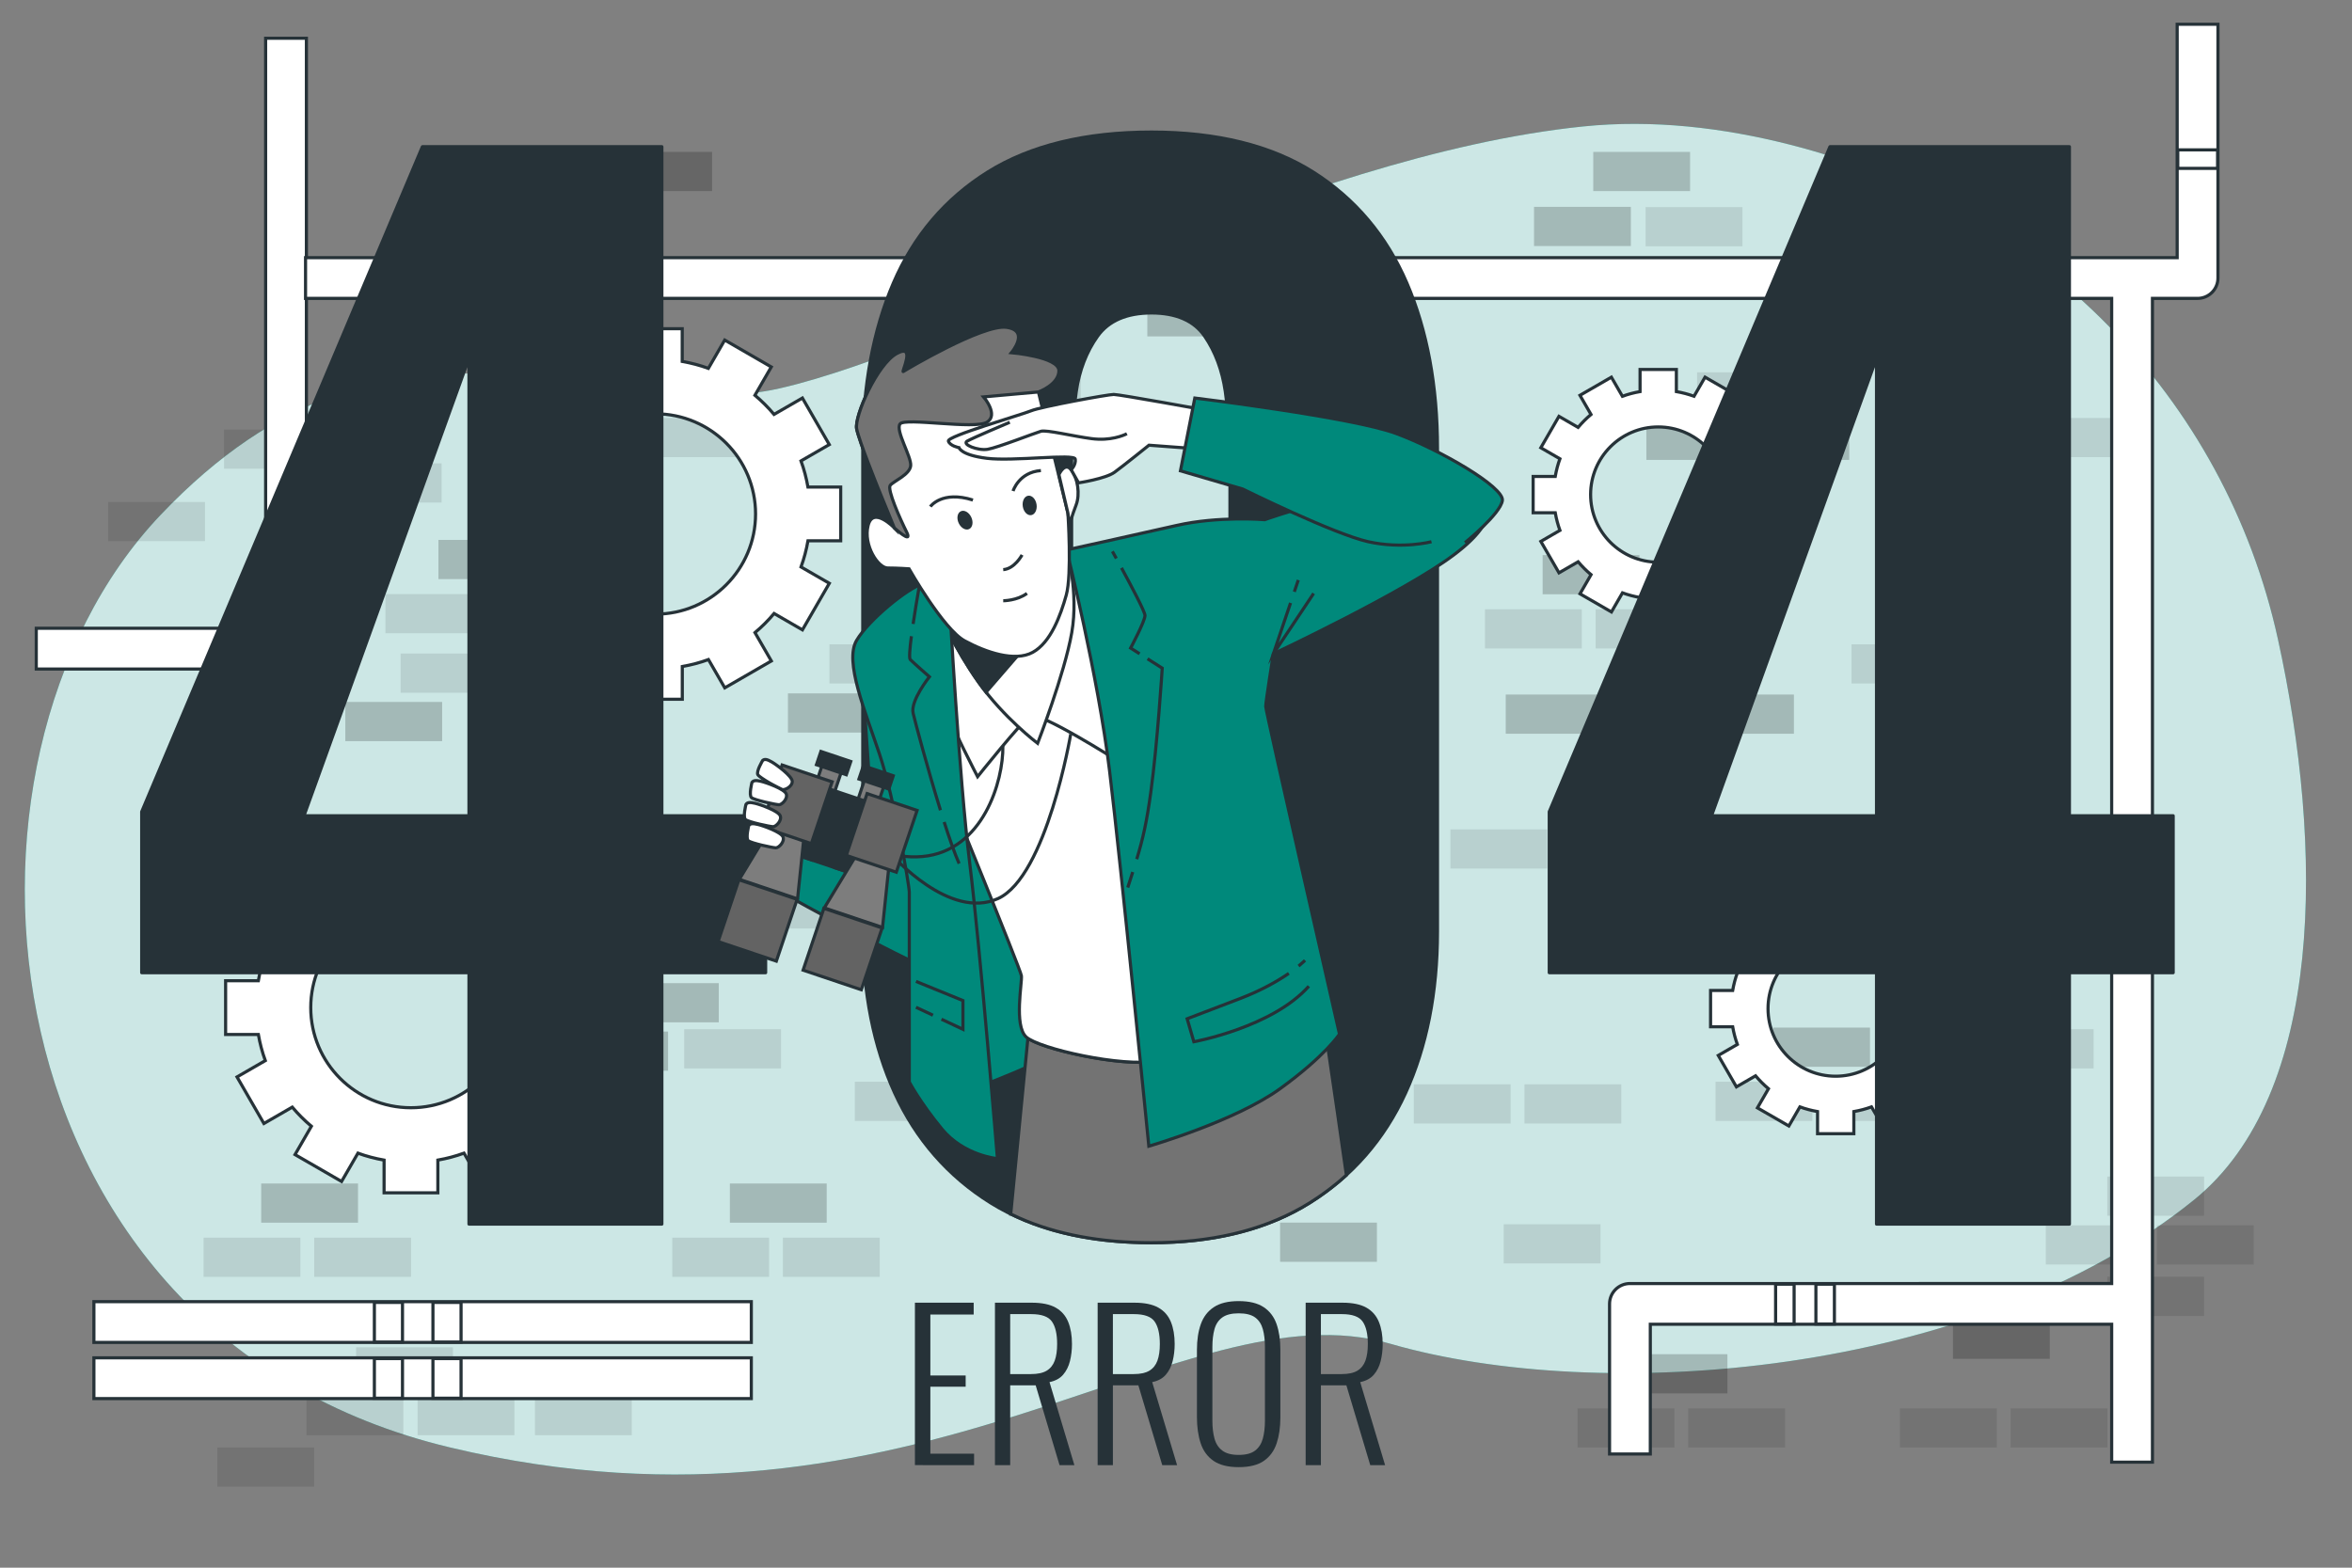 <?xml version="1.0" encoding="utf-8"?>
<!-- Generator: Adobe Illustrator 27.5.0, SVG Export Plug-In . SVG Version: 6.00 Build 0)  -->
<svg version="1.1" xmlns="http://www.w3.org/2000/svg" xmlns:xlink="http://www.w3.org/1999/xlink" x="0px" y="0px"
	 viewBox="0 0 750 500" style="enable-background:new 0 0 750 500;" xml:space="preserve">
<rect x="0" y="0" width="750" height="500" fill="#808080" stroke="none"/>
<g id="Background_Simple">
	<g>
		<path style="fill:#00897b;" d="M726.349,203.727c-16.903-76.767-75.724-137.36-155.822-157.652
			c-21.059-5.335-43.457-8.031-65.745-5.737c-91.089,9.378-199.751,70.675-256.129,83.525
			c-56.379,12.85-122.489-38.55-197.465,40.386c-74.975,78.936-57.654,261.589,92.262,297.385
			c149.915,35.796,233.36-52.318,299.951-33.043c66.591,19.275,185.809,11.014,256.205-45.893
			C741.349,348.954,741.019,270.353,726.349,203.727z"/>
		<path style="opacity:0.8;fill:#FFFFFF;" d="M726.349,203.727c-16.903-76.767-75.724-137.36-155.822-157.652
			c-21.059-5.335-43.457-8.031-65.745-5.737c-91.089,9.378-199.751,70.675-256.129,83.525
			c-56.379,12.85-122.489-38.55-197.465,40.386c-74.975,78.936-57.654,261.589,92.262,297.385
			c149.915,35.796,233.36-52.318,299.951-33.043c66.591,19.275,185.809,11.014,256.205-45.893
			C741.349,348.954,741.019,270.353,726.349,203.727z"/>
	</g>
</g>
<g id="Bricks">
	<g>
		<rect x="374.758" y="221.518" style="opacity:0.2;" width="30.875" height="12.497"/>
		<rect x="362.996" y="177.043" style="opacity:0.2;" width="30.875" height="12.497"/>
		<rect x="251.257" y="221.15" style="opacity:0.2;" width="30.875" height="12.497"/>
		<rect x="296.1" y="134.193" style="opacity:0.2;" width="30.875" height="12.497"/>
		<rect x="329.916" y="134.193" style="opacity:0.2;" width="30.875" height="12.497"/>
		<rect x="198.328" y="313.563" style="opacity:0.2;" width="30.875" height="12.497"/>
		<rect x="182.156" y="329.001" style="opacity:0.2;" width="30.875" height="12.497"/>
		<rect x="346.088" y="194.318" style="opacity:0.1;" width="30.875" height="12.497"/>
		<rect x="392.401" y="264.523" style="opacity:0.1;" width="30.875" height="12.497"/>
		<rect x="211.561" y="283.636" style="opacity:0.1;" width="30.875" height="12.497"/>
		<rect x="246.847" y="283.636" style="opacity:0.1;" width="30.875" height="12.497"/>
		<rect x="249.787" y="265.993" style="opacity:0.1;" width="30.875" height="12.497"/>
		<rect x="381.374" y="194.318" style="opacity:0.1;" width="30.875" height="12.497"/>
		<rect x="365.852" y="94.796" style="opacity:0.2;" width="30.875" height="12.497"/>
		<rect x="354.09" y="50.321" style="opacity:0.2;" width="30.875" height="12.497"/>
		<rect x="337.182" y="67.597" style="opacity:0.1;" width="30.875" height="12.497"/>
		<rect x="372.468" y="67.597" style="opacity:0.1;" width="30.875" height="12.497"/>
		<rect x="289.484" y="327.743" style="opacity:0.2;" width="30.875" height="12.497"/>
		<rect x="272.576" y="345.019" style="opacity:0.1;" width="30.875" height="12.497"/>
		<rect x="307.862" y="345.019" style="opacity:0.1;" width="30.875" height="12.497"/>
		<rect x="139.807" y="172.199" style="opacity:0.2;" width="30.875" height="12.497"/>
		<rect x="122.899" y="189.475" style="opacity:0.1;" width="30.875" height="12.497"/>
		<rect x="158.185" y="189.475" style="opacity:0.1;" width="30.875" height="12.497"/>
		<rect x="127.757" y="265.258" style="opacity:0.2;" width="30.875" height="12.497"/>
		<rect x="264.49" y="205.5" style="opacity:0.1;" width="30.875" height="12.497"/>
		<rect x="218.177" y="328.266" style="opacity:0.1;" width="30.875" height="12.497"/>
		<rect x="313.743" y="118.756" style="opacity:0.1;" width="30.875" height="12.497"/>
		<rect x="110.114" y="223.878" style="opacity:0.2;" width="30.875" height="12.497"/>
		<rect x="127.757" y="208.441" style="opacity:0.1;" width="30.875" height="12.497"/>
		<rect x="206.415" y="133.303" style="opacity:0.1;" width="30.875" height="12.497"/>
		<rect x="313.743" y="221.518" style="opacity:0.2;" width="30.875" height="12.497"/>
		
			<rect x="480.148" y="221.518" transform="matrix(-1 -1.224647e-16 1.224647e-16 -1 991.172 455.533)" style="opacity:0.2;" width="30.875" height="12.497"/>
		
			<rect x="491.91" y="177.043" transform="matrix(-1 -1.224647e-16 1.224647e-16 -1 1014.696 366.583)" style="opacity:0.2;" width="30.875" height="12.497"/>
		
			<rect x="603.649" y="221.15" transform="matrix(-1 -1.224647e-16 1.224647e-16 -1 1238.173 454.798)" style="opacity:0.2;" width="30.875" height="12.497"/>
		
			<rect x="558.807" y="134.193" transform="matrix(-1 -1.224647e-16 1.224647e-16 -1 1148.488 280.883)" style="opacity:0.2;" width="30.875" height="12.497"/>
		
			<rect x="524.991" y="134.193" transform="matrix(-1 -1.224647e-16 1.224647e-16 -1 1080.857 280.883)" style="opacity:0.2;" width="30.875" height="12.497"/>
		
			<rect x="508.818" y="194.318" transform="matrix(-1 -1.224647e-16 1.224647e-16 -1 1048.511 401.134)" style="opacity:0.1;" width="30.875" height="12.497"/>
		
			<rect x="462.505" y="264.523" transform="matrix(-1 -1.224647e-16 1.224647e-16 -1 955.886 541.543)" style="opacity:0.1;" width="30.875" height="12.497"/>
		
			<rect x="643.346" y="283.636" transform="matrix(-1 -1.224647e-16 1.224647e-16 -1 1317.567 579.769)" style="opacity:0.1;" width="30.875" height="12.497"/>
		
			<rect x="608.06" y="283.636" transform="matrix(-1 -1.224647e-16 1.224647e-16 -1 1246.995 579.769)" style="opacity:0.1;" width="30.875" height="12.497"/>
		
			<rect x="605.119" y="265.993" transform="matrix(-1 -1.224647e-16 1.224647e-16 -1 1241.114 544.483)" style="opacity:0.1;" width="30.875" height="12.497"/>
		
			<rect x="473.532" y="194.318" transform="matrix(-1 -1.224647e-16 1.224647e-16 -1 977.94 401.134)" style="opacity:0.1;" width="30.875" height="12.497"/>
		
			<rect x="232.742" y="377.466" transform="matrix(-1 -1.224647e-16 1.224647e-16 -1 496.36 767.429)" style="opacity:0.2;" width="30.875" height="12.497"/>
		
			<rect x="249.65" y="394.741" transform="matrix(-1 -1.224647e-16 1.224647e-16 -1 530.176 801.98)" style="opacity:0.1;" width="30.875" height="12.497"/>
		
			<rect x="214.364" y="394.741" transform="matrix(-1 -1.224647e-16 1.224647e-16 -1 459.604 801.98)" style="opacity:0.1;" width="30.875" height="12.497"/>
		
			<rect x="83.289" y="377.466" transform="matrix(-1 -1.224647e-16 1.224647e-16 -1 197.454 767.429)" style="opacity:0.2;" width="30.875" height="12.497"/>
		
			<rect x="100.197" y="394.741" transform="matrix(-1 -1.224647e-16 1.224647e-16 -1 231.269 801.98)" style="opacity:0.1;" width="30.875" height="12.497"/>
		
			<rect x="64.911" y="394.741" transform="matrix(-1 -1.224647e-16 1.224647e-16 -1 160.697 801.98)" style="opacity:0.1;" width="30.875" height="12.497"/>
		
			<rect x="565.423" y="327.743" transform="matrix(-1 -1.224647e-16 1.224647e-16 -1 1161.72 667.984)" style="opacity:0.2;" width="30.875" height="12.497"/>
		
			<rect x="582.331" y="345.019" transform="matrix(-1 -1.224647e-16 1.224647e-16 -1 1195.536 702.535)" style="opacity:0.1;" width="30.875" height="12.497"/>
		
			<rect x="547.045" y="345.019" transform="matrix(-1 -1.224647e-16 1.224647e-16 -1 1124.964 702.535)" style="opacity:0.1;" width="30.875" height="12.497"/>
		
			<rect x="590.417" y="205.5" transform="matrix(-1 -1.224647e-16 1.224647e-16 -1 1211.709 423.497)" style="opacity:0.1;" width="30.875" height="12.497"/>
		
			<rect x="636.73" y="328.266" transform="matrix(-1 -1.224647e-16 1.224647e-16 -1 1304.335 669.029)" style="opacity:0.1;" width="30.875" height="12.497"/>
		
			<rect x="486.117" y="345.836" transform="matrix(-1 -1.224647e-16 1.224647e-16 -1 1003.11 704.17)" style="opacity:0.1;" width="30.875" height="12.497"/>
		
			<rect x="450.831" y="345.836" transform="matrix(-1 -1.224647e-16 1.224647e-16 -1 932.538 704.17)" style="opacity:0.1;" width="30.875" height="12.497"/>
		
			<rect x="408.194" y="389.944" transform="matrix(-1 -1.224647e-16 1.224647e-16 -1 847.264 792.385)" style="opacity:0.2;" width="30.875" height="12.497"/>
		
			<rect x="671.966" y="407.219" transform="matrix(-1 -1.224647e-16 1.224647e-16 -1 1374.808 826.936)" style="opacity:0.1;" width="30.875" height="12.497"/>
		
			<rect x="671.966" y="375.255" transform="matrix(-1 -1.224647e-16 1.224647e-16 -1 1374.808 763.007)" style="opacity:0.1;" width="30.875" height="12.497"/>
		
			<rect x="687.789" y="390.805" transform="matrix(-1 -1.224647e-16 1.224647e-16 -1 1406.453 794.107)" style="opacity:0.1;" width="30.875" height="12.497"/>
		
			<rect x="652.369" y="390.805" transform="matrix(-1 -1.224647e-16 1.224647e-16 -1 1335.614 794.107)" style="opacity:0.1;" width="30.875" height="12.497"/>
		
			<rect x="479.501" y="390.466" transform="matrix(-1 -1.224647e-16 1.224647e-16 -1 989.878 793.429)" style="opacity:0.1;" width="30.875" height="12.497"/>
		<rect x="519.957" y="431.914" style="opacity:0.2;" width="30.875" height="12.497"/>
		<rect x="503.049" y="449.189" style="opacity:0.1;" width="30.875" height="12.497"/>
		<rect x="538.335" y="449.189" style="opacity:0.1;" width="30.875" height="12.497"/>
		<rect x="622.76" y="420.887" style="opacity:0.2;" width="30.875" height="12.497"/>
		<rect x="605.853" y="449.189" style="opacity:0.1;" width="30.875" height="12.497"/>
		<rect x="641.139" y="449.189" style="opacity:0.1;" width="30.875" height="12.497"/>
		<rect x="69.294" y="461.667" style="opacity:0.1;" width="30.875" height="12.497"/>
		<rect x="170.578" y="445.253" style="opacity:0.1;" width="30.875" height="12.497"/>
		<rect x="113.561" y="429.703" style="opacity:0.1;" width="30.875" height="12.497"/>
		<rect x="97.739" y="445.253" style="opacity:0.1;" width="30.875" height="12.497"/>
		<rect x="133.159" y="445.253" style="opacity:0.1;" width="30.875" height="12.497"/>
		
			<rect x="541.164" y="118.756" transform="matrix(-1 -1.224647e-16 1.224647e-16 -1 1113.202 250.008)" style="opacity:0.1;" width="30.875" height="12.497"/>
		
			<rect x="524.75" y="66.058" transform="matrix(-1 -1.224647e-16 1.224647e-16 -1 1080.374 144.613)" style="opacity:0.1;" width="30.875" height="12.497"/>
		
			<rect x="648.492" y="133.303" transform="matrix(-1 -1.224647e-16 1.224647e-16 -1 1327.858 279.103)" style="opacity:0.1;" width="30.875" height="12.497"/>
		
			<rect x="541.164" y="221.518" transform="matrix(-1 -1.224647e-16 1.224647e-16 -1 1113.202 455.533)" style="opacity:0.2;" width="30.875" height="12.497"/>
		<rect x="196.191" y="48.45" style="opacity:0.2;" width="30.875" height="12.497"/>
		<rect x="71.448" y="137.002" style="opacity:0.1;" width="30.875" height="12.497"/>
		<rect x="109.949" y="147.782" style="opacity:0.1;" width="30.875" height="12.497"/>
		<rect x="34.487" y="160.103" style="opacity:0.1;" width="30.875" height="12.497"/>
		<rect x="90.265" y="160.658" style="opacity:0.1;" width="30.875" height="12.497"/>
		<rect x="177.298" y="65.974" style="opacity:0.2;" width="30.875" height="12.497"/>
		<rect x="508.056" y="48.45" style="opacity:0.2;" width="30.875" height="12.497"/>
		<rect x="489.163" y="65.974" style="opacity:0.2;" width="30.875" height="12.497"/>
	</g>
</g>
<g id="Pipes">
	<g>
		<g>
			<path style="fill:#FFFFFF;stroke:#263238;strokeLinecap:round;strokeLinejoin:round;stroke-miterlimit:10;" d="M91.206,213.381
				H11.565v-13h73.141V12.203h13v194.678C97.706,210.471,94.796,213.381,91.206,213.381z"/>
		</g>
		<g>
			<path style="fill:#FFFFFF;stroke:#263238;strokeLinecap:round;strokeLinejoin:round;stroke-miterlimit:10;" d="M694.253,7.741
				v74.43H97.43v13h575.937v314.2H519.748c-3.59,0-6.5,2.91-6.5,6.5v47.861h13V422.37h147.119v43.973h13V95.17h14.386
				c3.59,0,6.5-2.91,6.5-6.5V7.741H694.253z"/>
			
				<rect x="694.443" y="47.799" style="fill:#FFFFFF;stroke:#263238;strokeLinecap:round;strokeLinejoin:round;stroke-miterlimit:10;" width="12.7" height="5.9"/>
			
				<rect x="562.802" y="412.976" transform="matrix(-1.836970e-16 1 -1 -1.836970e-16 985.078 -153.225)" style="fill:#FFFFFF;stroke:#263238;strokeLinecap:round;strokeLinejoin:round;stroke-miterlimit:10;" width="12.699" height="5.9"/>
			
				<rect x="575.649" y="412.976" transform="matrix(-1.836970e-16 1 -1 -1.836970e-16 997.926 -166.072)" style="fill:#FFFFFF;stroke:#263238;strokeLinecap:round;strokeLinejoin:round;stroke-miterlimit:10;" width="12.699" height="5.9"/>
		</g>
		<g>
			<g>
				
					<rect x="29.943" y="433.067" style="fill:#FFFFFF;stroke:#263238;strokeLinecap:round;strokeLinejoin:round;stroke-miterlimit:10;" width="209.636" height="13"/>
				<g>
					<g>
						
							<rect x="29.943" y="415.153" style="fill:#FFFFFF;stroke:#263238;strokeLinecap:round;strokeLinejoin:round;stroke-miterlimit:10;" width="209.636" height="13"/>
					</g>
					
						<rect x="119.379" y="415.396" style="fill:#FFFFFF;stroke:#263238;strokeLinecap:round;strokeLinejoin:round;stroke-miterlimit:10;" width="8.965" height="12.633"/>
					
						<rect x="138.055" y="415.396" style="fill:#FFFFFF;stroke:#263238;strokeLinecap:round;strokeLinejoin:round;stroke-miterlimit:10;" width="8.965" height="12.633"/>
				</g>
			</g>
			
				<rect x="119.379" y="433.31" style="fill:#FFFFFF;stroke:#263238;strokeLinecap:round;strokeLinejoin:round;stroke-miterlimit:10;" width="8.965" height="12.633"/>
			
				<rect x="138.055" y="433.31" style="fill:#FFFFFF;stroke:#263238;strokeLinecap:round;strokeLinejoin:round;stroke-miterlimit:10;" width="8.965" height="12.633"/>
		</g>
	</g>
</g>
<g id="Gears">
	<path style="fill:#FFFFFF;stroke:#263238;strokeLinecap:round;strokeLinejoin:round;stroke-miterlimit:10;" d="M268.078,172.488
		v-17.146h-10.442c-0.503-2.871-1.241-5.661-2.217-8.338l9.023-5.209l-8.573-14.849l-9.043,5.221
		c-1.852-2.205-3.893-4.245-6.098-6.096l5.219-9.039l-14.849-8.573l-5.212,9.027c-2.678-0.975-5.468-1.712-8.339-2.214v-10.438
		H200.4v10.442c-2.871,0.503-5.661,1.241-8.338,2.217l-5.209-9.023l-14.849,8.573l5.221,9.043c-2.205,1.852-4.244,3.893-6.096,6.098
		l-9.039-5.219l-8.573,14.849l9.027,5.212c-0.975,2.678-1.712,5.468-2.214,8.339h-10.438v17.146h10.442
		c0.503,2.871,1.241,5.661,2.217,8.338l-9.023,5.209l8.573,14.849l9.043-5.221c1.852,2.205,3.893,4.245,6.098,6.096l-5.219,9.039
		l14.849,8.573l5.212-9.027c2.678,0.975,5.468,1.712,8.339,2.214v10.438h17.146v-10.442c2.871-0.503,5.661-1.241,8.338-2.217
		l5.209,9.023l14.849-8.573l-5.221-9.043c2.205-1.852,4.245-3.893,6.096-6.098l9.039,5.219l8.573-14.849l-9.027-5.212
		c0.975-2.678,1.712-5.468,2.214-8.339H268.078z M208.986,195.875c-17.644,0-31.948-14.303-31.948-31.947
		c0-17.644,14.303-31.947,31.948-31.947c17.644,0,31.948,14.303,31.948,31.947C240.933,181.572,226.63,195.875,208.986,195.875z"/>
	<path style="fill:#FFFFFF;stroke:#263238;strokeLinecap:round;strokeLinejoin:round;stroke-miterlimit:10;" d="M190.128,329.914
		v-17.146h-10.442c-0.503-2.871-1.241-5.66-2.217-8.338l9.023-5.209l-8.573-14.849l-9.043,5.221
		c-1.852-2.205-3.893-4.245-6.098-6.096l5.219-9.039l-14.849-8.573l-5.212,9.027c-2.678-0.975-5.468-1.712-8.339-2.214v-10.438
		h-17.146v10.442c-2.871,0.503-5.661,1.241-8.338,2.217l-5.209-9.023l-14.849,8.573l5.221,9.043
		c-2.205,1.852-4.245,3.893-6.096,6.098l-9.039-5.219l-8.573,14.849l9.027,5.212c-0.975,2.678-1.712,5.468-2.214,8.339H71.943
		v17.146h10.442c0.503,2.871,1.241,5.661,2.217,8.338l-9.023,5.209l8.573,14.849l9.043-5.221c1.852,2.205,3.893,4.244,6.098,6.096
		l-5.219,9.039l14.849,8.573l5.212-9.027c2.678,0.975,5.468,1.712,8.339,2.214v10.438h17.146v-10.442
		c2.871-0.503,5.66-1.241,8.338-2.217l5.209,9.023l14.849-8.573l-5.221-9.043c2.205-1.852,4.244-3.893,6.096-6.098l9.039,5.219
		l8.573-14.849l-9.027-5.212c0.975-2.678,1.712-5.468,2.214-8.339H190.128z M131.036,353.301c-17.644,0-31.948-14.303-31.948-31.948
		s14.303-31.947,31.948-31.947c17.644,0,31.947,14.303,31.947,31.947S148.68,353.301,131.036,353.301z"/>
	<path style="fill:#FFFFFF;stroke:#263238;strokeLinecap:round;strokeLinejoin:round;stroke-miterlimit:10;" d="M625.243,327.462
		v-11.575h-7.049c-0.34-1.938-0.838-3.821-1.497-5.629l6.091-3.517l-5.787-10.024l-6.105,3.525
		c-1.251-1.488-2.628-2.865-4.117-4.115l3.523-6.102l-10.024-5.787l-3.518,6.094c-1.808-0.658-3.691-1.156-5.629-1.494v-7.046
		h-11.575v7.049c-1.938,0.34-3.821,0.838-5.629,1.497l-3.517-6.091l-10.024,5.787l3.525,6.105c-1.488,1.25-2.865,2.628-4.115,4.117
		l-6.102-3.523l-5.787,10.024l6.094,3.518c-0.658,1.808-1.156,3.691-1.494,5.629h-7.046v11.575h7.049
		c0.34,1.938,0.838,3.821,1.497,5.629l-6.091,3.517l5.787,10.024l6.105-3.525c1.25,1.488,2.628,2.865,4.117,4.115l-3.523,6.102
		l10.024,5.787l3.518-6.094c1.808,0.658,3.691,1.156,5.629,1.494v7.046h11.575v-7.049c1.938-0.34,3.821-0.838,5.629-1.497
		l3.517,6.091l10.024-5.787l-3.525-6.105c1.488-1.251,2.865-2.628,4.115-4.117l6.102,3.523l5.787-10.024l-6.094-3.518
		c0.658-1.808,1.156-3.691,1.494-5.629H625.243z M585.351,343.25c-11.911,0-21.567-9.656-21.567-21.567
		c0-11.911,9.656-21.567,21.567-21.567c11.911,0,21.567,9.656,21.567,21.567C606.918,333.594,597.262,343.25,585.351,343.25z"/>
	<path style="fill:#FFFFFF;stroke:#263238;strokeLinecap:round;strokeLinejoin:round;stroke-miterlimit:10;" d="M568.668,163.515
		V151.94h-7.049c-0.34-1.938-0.838-3.821-1.497-5.629l6.091-3.517l-5.788-10.024l-6.105,3.525c-1.25-1.488-2.628-2.866-4.117-4.115
		l3.523-6.102l-10.024-5.787l-3.518,6.094c-1.808-0.658-3.691-1.156-5.629-1.494v-7.046H522.98v7.049
		c-1.938,0.34-3.821,0.838-5.629,1.497l-3.517-6.091l-10.024,5.787l3.525,6.105c-1.488,1.251-2.865,2.628-4.115,4.117l-6.102-3.523
		l-5.787,10.024l6.094,3.518c-0.658,1.808-1.156,3.691-1.494,5.629h-7.046v11.575h7.049c0.34,1.938,0.838,3.821,1.497,5.629
		l-6.091,3.517l5.788,10.024l6.105-3.525c1.25,1.488,2.628,2.865,4.117,4.115l-3.523,6.102l10.024,5.787l3.518-6.094
		c1.808,0.658,3.691,1.156,5.629,1.494v7.046h11.575v-7.049c1.938-0.34,3.821-0.838,5.629-1.497l3.517,6.091l10.024-5.787
		l-3.525-6.105c1.488-1.251,2.865-2.628,4.115-4.117l6.102,3.523l5.787-10.024l-6.094-3.518c0.658-1.808,1.156-3.691,1.494-5.629
		H568.668z M528.776,179.303c-11.911,0-21.567-9.656-21.567-21.567c0-11.911,9.656-21.567,21.567-21.567
		c11.911,0,21.567,9.656,21.567,21.567C550.343,169.647,540.687,179.303,528.776,179.303z"/>
</g>
<g id="Text">
	<g>
		<g>
			<path style="fill:#263238;" d="M149.543,390.415v-80.18H45.182v-51.332l89.513-212.115h76.361v213.388h33.09v50.06h-33.09v80.18
				H149.543z M96.938,260.176h52.604V114.241L96.938,260.176z"/>
			<path style="fill:#263238;" d="M211.056,390.915h-61.513c-0.276,0-0.5-0.224-0.5-0.5v-79.68H45.182c-0.276,0-0.5-0.224-0.5-0.5
				v-51.332c0-0.066,0.013-0.133,0.04-0.194l89.513-212.115c0.078-0.185,0.259-0.306,0.461-0.306h76.361c0.276,0,0.5,0.224,0.5,0.5
				v212.888h32.59c0.276,0,0.5,0.224,0.5,0.5v50.06c0,0.276-0.224,0.5-0.5,0.5h-32.59v79.68
				C211.556,390.691,211.333,390.915,211.056,390.915z M150.043,389.915h60.513v-79.68c0-0.276,0.224-0.5,0.5-0.5h32.59v-49.06
				h-32.59c-0.276,0-0.5-0.224-0.5-0.5V47.288h-75.53L45.682,259.005v50.73h103.861c0.276,0,0.5,0.224,0.5,0.5V389.915z
				 M149.543,260.676H96.939c-0.163,0-0.315-0.079-0.409-0.213c-0.094-0.133-0.116-0.304-0.061-0.457l52.605-145.935
				c0.082-0.229,0.32-0.36,0.556-0.323c0.239,0.042,0.414,0.25,0.414,0.493v145.935C150.043,260.452,149.82,260.676,149.543,260.676
				z M97.65,259.676h51.393V117.102L97.65,259.676z"/>
		</g>
		<g>
			<path style="fill:#263238;" d="M367.173,396.355c-20.648,0-37.756-4.242-51.332-12.728c-13.575-8.484-23.757-20.15-30.544-34.999
				c-6.788-14.848-10.182-32.029-10.182-51.544V143.089c0-20.078,3.248-37.684,9.757-52.816
				c6.503-15.127,16.545-26.939,30.121-35.423c13.575-8.484,30.969-12.727,52.18-12.727c20.927,0,38.108,4.243,51.544,12.727
				c13.43,8.484,23.399,20.297,29.909,35.423c6.503,15.133,9.758,32.739,9.758,52.816v153.996c0,19.515-3.395,36.696-10.182,51.544
				c-6.789,14.849-16.97,26.515-30.545,34.999C404.081,392.112,387.251,396.355,367.173,396.355z M367.173,338.659
				c7.636,0,13.151-2.4,16.545-7.212c3.394-4.806,5.654-10.533,6.788-17.182c1.126-6.642,1.697-12.793,1.697-18.454v-151.45
				c0-6.218-0.497-12.727-1.485-19.515c-0.994-6.788-3.182-12.654-6.576-17.605c-3.394-4.945-9.055-7.424-16.969-7.424
				c-7.921,0-13.648,2.479-17.181,7.424c-3.539,4.952-5.8,10.818-6.788,17.605c-0.995,6.788-1.485,13.297-1.485,19.515v151.45
				c0,5.661,0.563,11.813,1.697,18.454c1.127,6.648,3.533,12.376,7.212,17.182C354.3,336.26,359.815,338.659,367.173,338.659z"/>
			<path style="fill:#263238;" d="M367.173,396.854c-20.645,0-38.005-4.308-51.597-12.804
				c-13.597-8.498-23.937-20.346-30.734-35.215c-6.786-14.845-10.227-32.256-10.227-51.752V143.088
				c0-20.063,3.296-37.899,9.798-53.014c6.516-15.156,16.715-27.15,30.315-35.649c13.593-8.496,31.238-12.803,52.445-12.803
				c20.924,0,38.356,4.308,51.811,12.804c13.452,8.499,23.579,20.492,30.1,35.648c6.502,15.13,9.799,32.967,9.799,53.014v153.996
				c0,19.494-3.44,36.906-10.227,51.752c-6.798,14.869-17.139,26.718-30.735,35.215
				C404.329,392.547,387.255,396.854,367.173,396.854z M367.173,42.622c-21.017,0-38.483,4.256-51.915,12.651
				c-13.424,8.39-23.493,20.231-29.926,35.197c-6.448,14.989-9.717,32.693-9.717,52.619v153.996c0,19.351,3.41,36.623,10.136,51.336
				c6.714,14.689,16.927,26.391,30.355,34.783c13.431,8.395,30.612,12.651,51.067,12.651c19.892,0,36.788-4.257,50.218-12.651
				c13.428-8.393,23.64-20.095,30.355-34.783c6.727-14.714,10.137-31.985,10.137-51.336V143.088c0-19.911-3.27-37.614-9.717-52.619
				c-6.44-14.967-16.439-26.81-29.716-35.198C405.157,46.877,387.905,42.622,367.173,42.622z M367.173,339.159
				c-7.491,0-13.191-2.492-16.942-7.408c-3.714-4.852-6.172-10.707-7.308-17.401c-1.13-6.626-1.704-12.863-1.704-18.538v-151.45
				c0-6.249,0.501-12.839,1.49-19.587c0.994-6.835,3.308-12.832,6.875-17.824c3.619-5.065,9.536-7.634,17.588-7.634
				c8.054,0,13.902,2.571,17.381,7.642c3.417,4.984,5.657,10.978,6.658,17.816c0.989,6.794,1.49,13.384,1.49,19.587v151.45
				c0,5.635-0.573,11.872-1.704,18.538c-1.142,6.696-3.455,12.546-6.873,17.386C380.653,336.661,374.949,339.159,367.173,339.159z
				 M367.173,100.317c-7.711,0-13.354,2.427-16.774,7.215c-3.474,4.861-5.728,10.711-6.7,17.387
				c-0.982,6.701-1.479,13.242-1.479,19.443v151.45c0,5.619,0.568,11.8,1.689,18.37c1.108,6.533,3.502,12.24,7.116,16.962
				c3.553,4.655,8.985,7.016,16.148,7.016c7.432,0,12.861-2.355,16.136-7c3.332-4.718,5.587-10.43,6.704-16.978
				c1.121-6.61,1.689-12.791,1.689-18.37v-151.45c0-6.155-0.498-12.696-1.479-19.443c-0.979-6.685-3.164-12.537-6.494-17.395
				C380.448,102.742,374.878,100.317,367.173,100.317z"/>
		</g>
		<g>
			<path style="fill:#263238;" d="M598.378,390.415v-80.18h-104.36v-51.332L583.53,46.788h76.362v213.388h33.09v50.06h-33.09v80.18
				H598.378z M545.774,260.176h52.605V114.241L545.774,260.176z"/>
			<path style="fill:#263238;" d="M659.892,390.915h-61.514c-0.276,0-0.5-0.224-0.5-0.5v-79.68h-103.86c-0.276,0-0.5-0.224-0.5-0.5
				v-51.332c0-0.066,0.014-0.133,0.039-0.194l89.512-212.115c0.078-0.185,0.26-0.306,0.461-0.306h76.362c0.276,0,0.5,0.224,0.5,0.5
				v212.888h32.59c0.276,0,0.5,0.224,0.5,0.5v50.06c0,0.276-0.224,0.5-0.5,0.5h-32.59v79.68
				C660.392,390.691,660.168,390.915,659.892,390.915z M598.878,389.915h60.514v-79.68c0-0.276,0.224-0.5,0.5-0.5h32.59v-49.06
				h-32.59c-0.276,0-0.5-0.224-0.5-0.5V47.288h-75.53l-89.344,211.717v50.73h103.86c0.276,0,0.5,0.224,0.5,0.5V389.915z
				 M598.378,260.676h-52.604c-0.163,0-0.316-0.079-0.409-0.213c-0.094-0.133-0.116-0.304-0.061-0.457l52.604-145.935
				c0.083-0.229,0.314-0.365,0.557-0.323c0.239,0.042,0.414,0.25,0.414,0.493v145.935
				C598.878,260.452,598.654,260.676,598.378,260.676z M546.485,259.676h51.393V117.103L546.485,259.676z"/>
		</g>
	</g>
	<g>
		<path style="fill:#263238;" d="M291.746,467.292v-51.81h18.741v3.773h-13.816v19.445h11.258v3.581h-11.258v21.364h13.944v3.645
			H291.746z"/>
		<path style="fill:#263238;" d="M317.267,467.292v-51.81h11.705c3.24,0,5.789,0.523,7.644,1.567
			c1.855,1.045,3.187,2.558,3.997,4.541c0.81,1.982,1.215,4.339,1.215,7.067c0,1.919-0.214,3.732-0.64,5.438
			c-0.427,1.706-1.151,3.156-2.175,4.35c-1.023,1.193-2.474,1.982-4.35,2.366l7.932,26.48h-4.733l-7.611-25.457h-8.124v25.457
			H317.267z M322.128,438.253h6.588c2.175,0,3.859-0.361,5.053-1.087c1.193-0.725,2.047-1.791,2.559-3.198
			c0.512-1.407,0.768-3.177,0.768-5.31c0-3.198-0.555-5.585-1.663-7.163c-1.109-1.577-3.305-2.367-6.588-2.367h-6.716V438.253z"/>
		<path style="fill:#263238;" d="M350.015,467.292v-51.81h11.705c3.24,0,5.789,0.523,7.644,1.567s3.187,2.558,3.998,4.541
			c0.81,1.982,1.215,4.339,1.215,7.067c0,1.919-0.214,3.732-0.64,5.438c-0.427,1.706-1.151,3.156-2.175,4.35
			c-1.023,1.193-2.474,1.982-4.35,2.366l7.932,26.48h-4.733L363,441.835h-8.124v25.457H350.015z M354.876,438.253h6.588
			c2.175,0,3.859-0.361,5.053-1.087c1.193-0.725,2.047-1.791,2.559-3.198c0.512-1.407,0.768-3.177,0.768-5.31
			c0-3.198-0.555-5.585-1.663-7.163c-1.109-1.577-3.305-2.367-6.588-2.367h-6.716V438.253z"/>
		<path style="fill:#263238;" d="M394.981,467.932c-3.412,0-6.087-0.672-8.027-2.015c-1.941-1.344-3.305-3.22-4.094-5.629
			c-0.789-2.408-1.183-5.17-1.183-8.283v-21.491c0-3.155,0.415-5.895,1.247-8.22c0.832-2.323,2.217-4.125,4.158-5.404
			c1.94-1.279,4.573-1.919,7.899-1.919c3.368,0,6.022,0.64,7.963,1.919c1.94,1.279,3.315,3.081,4.125,5.404
			c0.81,2.325,1.215,5.064,1.215,8.22v21.556c0,3.112-0.395,5.863-1.184,8.251c-0.789,2.389-2.143,4.253-4.061,5.597
			C401.121,467.26,398.435,467.932,394.981,467.932z M394.981,464.03c2.303,0,4.05-0.458,5.245-1.376
			c1.193-0.916,2.015-2.195,2.463-3.837c0.448-1.642,0.671-3.551,0.671-5.725v-23.475c0-2.175-0.224-4.071-0.671-5.692
			c-0.448-1.62-1.269-2.868-2.463-3.742c-1.194-0.874-2.942-1.311-5.245-1.311c-2.261,0-3.998,0.438-5.213,1.311
			s-2.047,2.122-2.495,3.742c-0.448,1.621-0.672,3.518-0.672,5.692v23.475c0,2.174,0.224,4.083,0.672,5.725
			c0.448,1.642,1.279,2.921,2.495,3.837C390.983,463.572,392.72,464.03,394.981,464.03z"/>
		<path style="fill:#263238;" d="M416.344,467.292v-51.81h11.705c3.24,0,5.789,0.523,7.644,1.567
			c1.855,1.045,3.188,2.558,3.998,4.541c0.81,1.982,1.215,4.339,1.215,7.067c0,1.919-0.214,3.732-0.64,5.438
			c-0.427,1.706-1.151,3.156-2.175,4.35c-1.023,1.193-2.474,1.982-4.35,2.366l7.932,26.48h-4.733l-7.611-25.457h-8.124v25.457
			H416.344z M421.205,438.253h6.588c2.175,0,3.859-0.361,5.053-1.087c1.193-0.725,2.047-1.791,2.559-3.198
			c0.512-1.407,0.768-3.177,0.768-5.31c0-3.198-0.555-5.585-1.663-7.163c-1.109-1.577-3.305-2.367-6.588-2.367h-6.716V438.253z"/>
	</g>
</g>
<g id="Character">
	<g>
		<path style="fill:#00897b;stroke:#263238;strokeLinecap:round;strokeLinejoin:round;stroke-miterlimit:10;" d="M275.155,218.786
			l3.712,53.509l-23.198-10.826l-5.877,23.507c0,0,49.798,27.837,54.746,26.909c4.949-0.928-7.423-109.183-7.423-109.183
			L275.155,218.786z"/>
		<path style="fill:#00897b;stroke:#263238;strokeLinecap:round;strokeLinejoin:round;stroke-miterlimit:10;" d="M308.588,347.875
			c0,0,26.713-9.183,37.148-17.948c10.435-8.765-44.244-114.783-44.244-114.783S302.327,312.396,308.588,347.875z"/>
		<path style="fill:#737373;stroke:#263238;strokeLinecap:round;strokeLinejoin:round;stroke-miterlimit:10;" d="M420.412,313.624
			l-3.088,0.46c0.024,0.187,0.039,0.349,0.033,0.456c-0.234,3.97-21.701,14.539-36.857,20.257
			c-3.314,2.567-7.748,3.862-13.327,3.862c-0.051,0-0.097-0.006-0.148-0.006c-11.698,1.126-34.171-4.024-39.252-7.499l-5.479,56.039
			c0.001,0,0.002,0.001,0.002,0.001c0.882,0.433,1.782,0.848,2.69,1.256c11.873,5.262,25.928,7.904,42.187,7.904
			c18.754,0,34.673-3.704,47.754-11.107c0.095-0.054,0.191-0.108,0.286-0.162c0.825-0.472,1.642-0.956,2.444-1.458
			c0.968-0.605,1.914-1.23,2.847-1.868c0.286-0.195,0.564-0.396,0.847-0.594c0.654-0.459,1.302-0.925,1.939-1.4
			c0.303-0.226,0.603-0.454,0.902-0.683c0.637-0.49,1.265-0.989,1.884-1.495c0.251-0.205,0.506-0.408,0.755-0.616
			c0.85-0.712,1.687-1.436,2.502-2.18c0.002-0.002,0.004-0.003,0.005-0.005C425.843,349.997,420.412,313.624,420.412,313.624z"/>
		<path style="fill:#FFFFFF;stroke:#263238;strokeLinecap:round;strokeLinejoin:round;stroke-miterlimit:10;" d="M300.645,248.546
			c0,0,24.748,60.494,25.053,62.633c0.306,2.139-2.444,15.888,1.528,19.554c3.972,3.666,30.553,9.777,41.857,7.638
			c11.305-2.139,47.968-18.637,48.273-23.831c0.306-5.194-36.358-106.629-40.941-118.85c-4.583-12.221-23.22-16.498-35.747-15.276
			c-12.527,1.222-42.774,9.166-48.273,16.804C286.896,204.856,300.645,248.546,300.645,248.546z"/>
		<g>
			<path style="fill:#FFFFFF;stroke:#263238;strokeLinecap:round;strokeLinejoin:round;stroke-miterlimit:10;" d="
				M302.784,192.329c0,0-3.055,27.803-1.222,33.608c1.833,5.805,10.172,21.774,10.172,21.774s13.964-17.497,16.714-19.33
				c2.75-1.833,28.109,14.36,28.109,14.36s0.917-17.415-2.75-31.775c-3.666-14.36-10.082-29.942-12.221-32.692
				c-2.139-2.75-2.139,7.333-10.082,14.054C323.56,199.051,302.784,192.329,302.784,192.329z"/>
			<g>
				<path style="fill:#FFFFFF;stroke:#263238;strokeLinecap:round;strokeLinejoin:round;stroke-miterlimit:10;" d="
					M300.529,197.17c0,0,3.628,9.235,11.544,20.449c7.916,11.214,18.8,19.459,18.8,19.459s8.575-22.098,10.884-35.29
					c2.309-13.193-1.649-26.385-1.649-26.385s-1.649,19.789-8.575,23.747C324.605,203.107,300.529,197.17,300.529,197.17z"/>
				<path style="fill:#263238;stroke:#263238;strokeLinecap:round;strokeLinejoin:round;stroke-miterlimit:10;" d="
					M318.64,200.259c-8.734-0.776-18.111-3.088-18.111-3.088s3.628,9.235,11.544,20.449c0.764,1.082,1.56,2.126,2.366,3.148
					l13.645-15.785L318.64,200.259z"/>
			</g>
		</g>
		<g>
			<path style="fill:#00897b;stroke:#263238;strokeLinecap:round;strokeLinejoin:round;stroke-miterlimit:10;" d="
				M340.107,175.402c0,0,10.034,40.147,13.7,70.394c3.666,30.247,12.527,119.767,12.527,119.767s27.497-7.944,41.857-18.332
				c14.36-10.388,18.943-17.415,18.943-17.415s-23.526-102.963-23.526-104.491c0-1.528,2.444-16.804,2.444-16.804
				s41.552-19.554,57.439-31.469c15.887-11.916,11.916-18.332,4.277-21.387c-7.638-3.055-31.469,0.306-44.607,3.972
				c-13.138,3.666-19.859,6.111-19.859,6.111s-14.665-1.222-28.109,1.833C361.751,170.637,340.107,175.402,340.107,175.402z"/>
			<path style="fill:#FFFFFF;stroke:#263238;strokeLinecap:round;strokeLinejoin:round;stroke-miterlimit:10;" d="
				M361.209,278.122c-0.485,1.522-1.014,3.157-1.597,4.949"/>
			<path style="fill:none;stroke:#263238;strokeLinecap:round;strokeLinejoin:round;stroke-miterlimit:10;" d="M365.918,210.118
				l4.693,2.987c0,0-1.546,24.342-3.666,39.719c-1.277,9.262-2.395,14.343-4.461,21.198"/>
			<path style="fill:none;stroke:#263238;strokeLinecap:round;strokeLinejoin:round;stroke-miterlimit:10;" d="M357.618,181.128
				c3.075,5.651,7.494,13.978,7.494,15.173c0,1.833-4.583,10.388-4.583,10.388l2.864,1.823"/>
			<path style="fill:#FFFFFF;stroke:#263238;strokeLinecap:round;strokeLinejoin:round;stroke-miterlimit:10;" d="
				M354.718,175.859c0,0,0.487,0.871,1.249,2.255"/>
			<path style="fill:none;stroke:#263238;strokeLinecap:round;strokeLinejoin:round;stroke-miterlimit:10;" d="M410.978,310.446
				c-3.401,2.353-8.547,5.357-15.619,8.066c-14.36,5.5-16.804,6.416-16.804,6.416l2.139,7.333c0,0,25.053-4.583,36.663-17.721"/>
			<path style="fill:#FFFFFF;stroke:#263238;strokeLinecap:round;strokeLinejoin:round;stroke-miterlimit:10;" d="
				M416.135,306.291c0,0-0.667,0.699-2.052,1.83"/>
			<polyline style="fill:none;stroke:#263238;strokeLinecap:round;strokeLinejoin:round;stroke-miterlimit:10;" points="
				411.531,192.298 406.052,208.522 418.884,189.274 			"/>
			
				<line style="fill:#FFFFFF;stroke:#263238;strokeLinecap:round;strokeLinejoin:round;stroke-miterlimit:10;" x1="413.996" y1="184.997" x2="412.73" y2="188.746"/>
		</g>
		<g>
			<path style="fill:#00897b;stroke:#263238;strokeLinecap:round;strokeLinejoin:round;stroke-miterlimit:10;" d="
				M302.784,192.329c0,0,3.055,55.606,6.416,82.798c3.361,27.192,8.86,94.408,8.86,94.408s-10.694-0.917-17.721-9.471
				c-7.027-8.555-10.388-14.971-10.388-14.971s0-58.05,0-60.495c0-2.444-4.888-30.247-9.471-43.996
				c-4.583-13.749-11.305-29.636-7.333-36.358c3.972-6.722,16.498-16.804,21.081-18.026
				C298.812,184.997,302.478,186.219,302.784,192.329z"/>
			<path style="fill:#FFFFFF;stroke:#263238;strokeLinecap:round;strokeLinejoin:round;stroke-miterlimit:10;" d="
				M301.069,262.167c1.727,5.398,3.404,10.192,4.77,13.266"/>
			<path style="fill:none;stroke:#263238;strokeLinecap:round;strokeLinejoin:round;stroke-miterlimit:10;" d="M290.623,202.919
				c-0.515,3.968-0.763,7.04-0.366,7.437c1.222,1.222,6.111,5.5,6.111,5.5s-6.111,7.638-5.194,11.61
				c0.602,2.61,4.634,17.751,8.715,30.949"/>
			<path style="fill:#FFFFFF;stroke:#263238;strokeLinecap:round;strokeLinejoin:round;stroke-miterlimit:10;" d="
				M293.923,182.552c0,0-1.611,8.757-2.752,16.45"/>
			
				<line style="fill:#FFFFFF;stroke:#263238;strokeLinecap:round;strokeLinejoin:round;stroke-miterlimit:10;" x1="297.494" y1="323.798" x2="292.09" y2="321.262"/>
			<polyline style="fill:none;stroke:#263238;strokeLinecap:round;strokeLinejoin:round;stroke-miterlimit:10;" points="
				292.09,313.013 307.061,319.123 307.061,328.289 300.213,325.075 			"/>
		</g>
		<g>
			<path style="fill:#FFFFFF;stroke:#263238;strokeLinecap:round;strokeLinejoin:round;stroke-miterlimit:10;" d="
				M279.957,155.569l5.222,12.795c0,0-6.789-7.05-8.356-0.783c-1.567,6.267,3.133,13.578,6.267,13.578
				c3.133,0,6.789,0.261,6.789,0.261s10.967,19.322,17.756,22.978c6.789,3.656,15.928,6.789,21.672,3.656
				c5.745-3.133,8.878-11.75,10.706-18.278s0.522-26.111,0.522-26.111l-9.4-38.645c0,0,6.528-2.35,6.528-6.789
				c0-4.439-15.145-5.744-15.145-5.744s6.005-7.05-1.567-8.094c-7.572-1.044-32.117,13.578-32.9,14.1
				c-0.783,0.522,4.178-9.139-2.089-5.744c-6.267,3.395-13.578,20.106-12.795,24.022
				C273.952,140.685,279.957,155.569,279.957,155.569z"/>
			<path style="fill:#737373;stroke:#263238;strokeLinecap:round;strokeLinejoin:round;stroke-miterlimit:10;" d="
				M322.518,112.485c0,0,6.005-7.05-1.567-8.094c-7.572-1.044-32.117,13.578-32.9,14.1c-0.783,0.522,4.178-9.139-2.089-5.744
				c-6.267,3.395-13.578,20.106-12.795,24.022c0.783,3.917,6.789,18.8,6.789,18.8l5.222,12.795c0,0,6.006,5.483,3.917,1.306
				c-2.089-4.178-6.267-13.578-5.222-14.883c1.044-1.306,6.267-3.395,6.528-6.267c0.261-2.872-4.961-11.228-3.394-13.317
				c1.567-2.089,23.761,1.828,27.678-0.522c3.917-2.35-1.044-8.095-1.044-8.095l17.495-1.567c0,0,6.528-2.35,6.528-6.789
				C337.663,113.791,322.518,112.485,322.518,112.485z"/>
			<path style="fill:#FFFFFF;stroke:#263238;strokeLinecap:round;strokeLinejoin:round;stroke-miterlimit:10;" d="M325.913,176.98
				c0,0-2.35,4.439-6.006,4.7"/>
			<path style="fill:#263238;" d="M309.724,164.969c0.729,1.57,0.418,3.26-0.694,3.777c-1.112,0.516-2.604-0.338-3.332-1.908
				c-0.729-1.57-0.418-3.26,0.694-3.777C307.503,162.545,308.995,163.399,309.724,164.969z"/>
			<path style="fill:#263238;" d="M330.53,160.854c0.272,1.709-0.488,3.251-1.699,3.443c-1.21,0.193-2.412-1.036-2.685-2.745
				c-0.272-1.709,0.488-3.251,1.699-3.443C329.056,157.916,330.258,159.145,330.53,160.854z"/>
			<path style="fill:#FFFFFF;stroke:#263238;strokeLinecap:round;strokeLinejoin:round;stroke-miterlimit:10;" d="
				M319.907,191.602c0,0,4.439,0,7.572-2.35"/>
			<path style="fill:none;stroke:#263238;strokeWidth:2;strokeLinecap:round;strokeLinejoin:round;stroke-miterlimit:10;" d="
				M296.668,161.574c0,0,3.656-5.222,13.578-2.089"/>
			<path style="fill:none;stroke:#263238;strokeWidth:2;strokeLinecap:round;strokeLinejoin:round;stroke-miterlimit:10;" d="
				M323.041,156.613c0,0,1.828-6.006,8.878-6.528"/>
			<path style="fill:#FFFFFF;stroke:#263238;strokeLinecap:round;strokeLinejoin:round;stroke-miterlimit:10;" d="
				M337.663,151.391c0,0,1.828-4.178,3.917-1.567c2.089,2.611,2.872,7.833,1.567,11.228c-1.306,3.395-2.089,6.267-2.089,6.267
				l-0.522-3.656L337.663,151.391z"/>
		</g>
		<g>
			<path style="fill:#FFFFFF;stroke:#263238;strokeLinecap:round;strokeLinejoin:round;stroke-miterlimit:10;" d="
				M385.708,131.024c0,0-28.722-5.222-30.55-5.222c-1.828,0-23.239,3.917-26.372,5.222c-3.133,1.306-26.895,8.095-26.372,9.661
				c0.522,1.567,3.394,2.089,3.394,2.089s0.522,2.35,8.878,3.395c8.356,1.044,27.939-1.567,28.2,0.261
				c0.261,1.828-1.306,3.394-1.306,3.394l2.35,4.178c0,0,8.617-1.306,11.489-3.395c2.872-2.089,10.967-8.617,10.967-8.617
				l17.495,1.305L385.708,131.024z"/>
			<path style="fill:#FFFFFF;stroke:#263238;strokeLinecap:round;strokeLinejoin:round;stroke-miterlimit:10;" d="M321.996,134.68
				c0,0-11.75,4.961-13.578,6.006c-1.828,1.044,3.394,3.133,6.528,2.611c3.133-0.522,15.145-5.222,16.972-5.745
				c1.828-0.522,10.183,1.567,16.189,2.35c6.006,0.783,10.183-1.044,11.228-1.567"/>
		</g>
		<path style="fill:#00897b;stroke:#263238;strokeLinecap:round;strokeLinejoin:round;stroke-miterlimit:10;" d="M456.464,172.775
			c0,0-9.166,2.444-20.165,0c-10.999-2.444-40.024-16.804-40.024-16.804l-19.859-5.805l4.583-23.22c0,0,50.107,6.11,64.161,11.304
			s34.525,17.11,33.914,21.387c-0.611,4.277-11.916,13.443-11.916,13.443"/>
		<path style="fill:none;stroke:#263238;strokeLinecap:round;strokeLinejoin:round;stroke-miterlimit:10;" d="M284.365,272.605
			c0,0,18.385,21.066,33.897,13.98c15.512-7.086,23.172-52.473,23.172-52.473"/>
		<path style="fill:none;stroke:#263238;strokeLinecap:round;strokeLinejoin:round;stroke-miterlimit:10;" d="M260.235,256.71
			c0,0,14.555,18.193,33.897,16.47c19.342-1.723,25.854-24.13,25.662-35.237"/>
		<g>
			<g>
				
					<rect x="257.497" y="243.497" transform="matrix(0.948 0.319 -0.319 0.948 95.961 -69.568)" style="fill:#7D7D7D;stroke:#263238;strokeLinecap:round;strokeLinejoin:round;stroke-miterlimit:10;" width="6.478" height="30.378"/>
				
					<rect x="260.903" y="240.996" transform="matrix(0.948 0.319 -0.319 0.948 91.309 -72.027)" style="fill:#263238;stroke:#263238;strokeLinecap:round;strokeLinejoin:round;stroke-miterlimit:10;" width="10.052" height="4.468"/>
			</g>
			<g>
				
					<rect x="271.049" y="248.05" transform="matrix(0.948 0.319 -0.319 0.948 98.116 -73.647)" style="fill:#7D7D7D;stroke:#263238;strokeLinecap:round;strokeLinejoin:round;stroke-miterlimit:10;" width="6.478" height="30.378"/>
				
					<rect x="274.455" y="245.548" transform="matrix(0.948 0.319 -0.319 0.948 93.463 -76.105)" style="fill:#263238;stroke:#263238;strokeLinecap:round;strokeLinejoin:round;stroke-miterlimit:10;" width="10.052" height="4.467"/>
			</g>
			
				<rect x="255.769" y="252.7" transform="matrix(0.948 0.319 -0.319 0.948 98.04 -71.036)" style="fill:#263238;stroke:#263238;strokeLinecap:round;strokeLinejoin:round;stroke-miterlimit:10;" width="20.997" height="23.231"/>
			<g>
				<polygon style="fill:#7D7D7D;stroke:#263238;strokeLinecap:round;strokeLinejoin:round;stroke-miterlimit:10;" points="
					254.319,286.692 235.751,280.454 245.595,264.203 256.284,267.794 				"/>
				
					<rect x="231.931" y="283.032" transform="matrix(0.948 0.319 -0.319 0.948 106.034 -61.705)" style="fill:#636363;stroke:#263238;strokeLinecap:round;strokeLinejoin:round;stroke-miterlimit:10;" width="19.588" height="20.787"/>
				
					<rect x="245.764" y="245.978" transform="matrix(0.948 0.319 -0.319 0.948 94.881 -67.599)" style="fill:#636363;stroke:#263238;strokeLinecap:round;strokeLinejoin:round;stroke-miterlimit:10;" width="16.82" height="20.787"/>
			</g>
			<g>
				<polygon style="fill:#7D7D7D;stroke:#263238;strokeLinecap:round;strokeLinejoin:round;stroke-miterlimit:10;" points="
					281.422,295.798 262.854,289.56 272.698,273.309 283.387,276.9 				"/>
				
					<rect x="259.034" y="292.138" transform="matrix(0.948 0.319 -0.319 0.948 110.347 -69.863)" style="fill:#636363;stroke:#263238;strokeLinecap:round;strokeLinejoin:round;stroke-miterlimit:10;" width="19.588" height="20.787"/>
				
					<rect x="272.867" y="255.083" transform="matrix(0.948 0.319 -0.319 0.948 99.191 -75.755)" style="fill:#636363;stroke:#263238;strokeLinecap:round;strokeLinejoin:round;stroke-miterlimit:10;" width="16.82" height="20.787"/>
			</g>
		</g>
		<g>
			<path style="fill:#FFFFFF;stroke:#263238;strokeLinecap:round;strokeLinejoin:round;stroke-miterlimit:10;" d="
				M243.204,242.526c0,0-2.164,3.564-1.527,4.582c0.636,1.018,6.873,4.455,7.764,4.709c0.891,0.254,3.309-1.018,3.182-2.673
				c-0.127-1.655-4.964-5.218-6.491-6.109C244.604,242.144,243.84,242.017,243.204,242.526z"/>
			<path style="fill:#FFFFFF;stroke:#263238;strokeLinecap:round;strokeLinejoin:round;stroke-miterlimit:10;" d="
				M239.776,249.568c0,0-1.043,4.037-0.14,4.828s7.866,2.281,8.793,2.268s2.874-1.93,2.275-3.478
				c-0.599-1.547-6.259-3.564-7.978-3.976C241.006,248.798,240.238,248.897,239.776,249.568z"/>
			<path style="fill:#FFFFFF;stroke:#263238;strokeLinecap:round;strokeLinejoin:round;stroke-miterlimit:10;" d="
				M237.867,256.569c0,0-1.043,4.037-0.14,4.828c0.903,0.791,7.866,2.281,8.793,2.268c0.926-0.014,2.874-1.93,2.275-3.478
				c-0.599-1.548-6.259-3.564-7.978-3.976C239.097,255.799,238.329,255.897,237.867,256.569z"/>
			<path style="fill:#FFFFFF;stroke:#263238;strokeLinecap:round;strokeLinejoin:round;stroke-miterlimit:10;" d="
				M238.758,263.314c0,0-1.043,4.037-0.14,4.828s7.866,2.281,8.793,2.268c0.926-0.014,2.874-1.93,2.275-3.478
				c-0.599-1.548-6.259-3.564-7.978-3.976C239.988,262.544,239.22,262.643,238.758,263.314z"/>
		</g>
	</g>
</g>
</svg>
